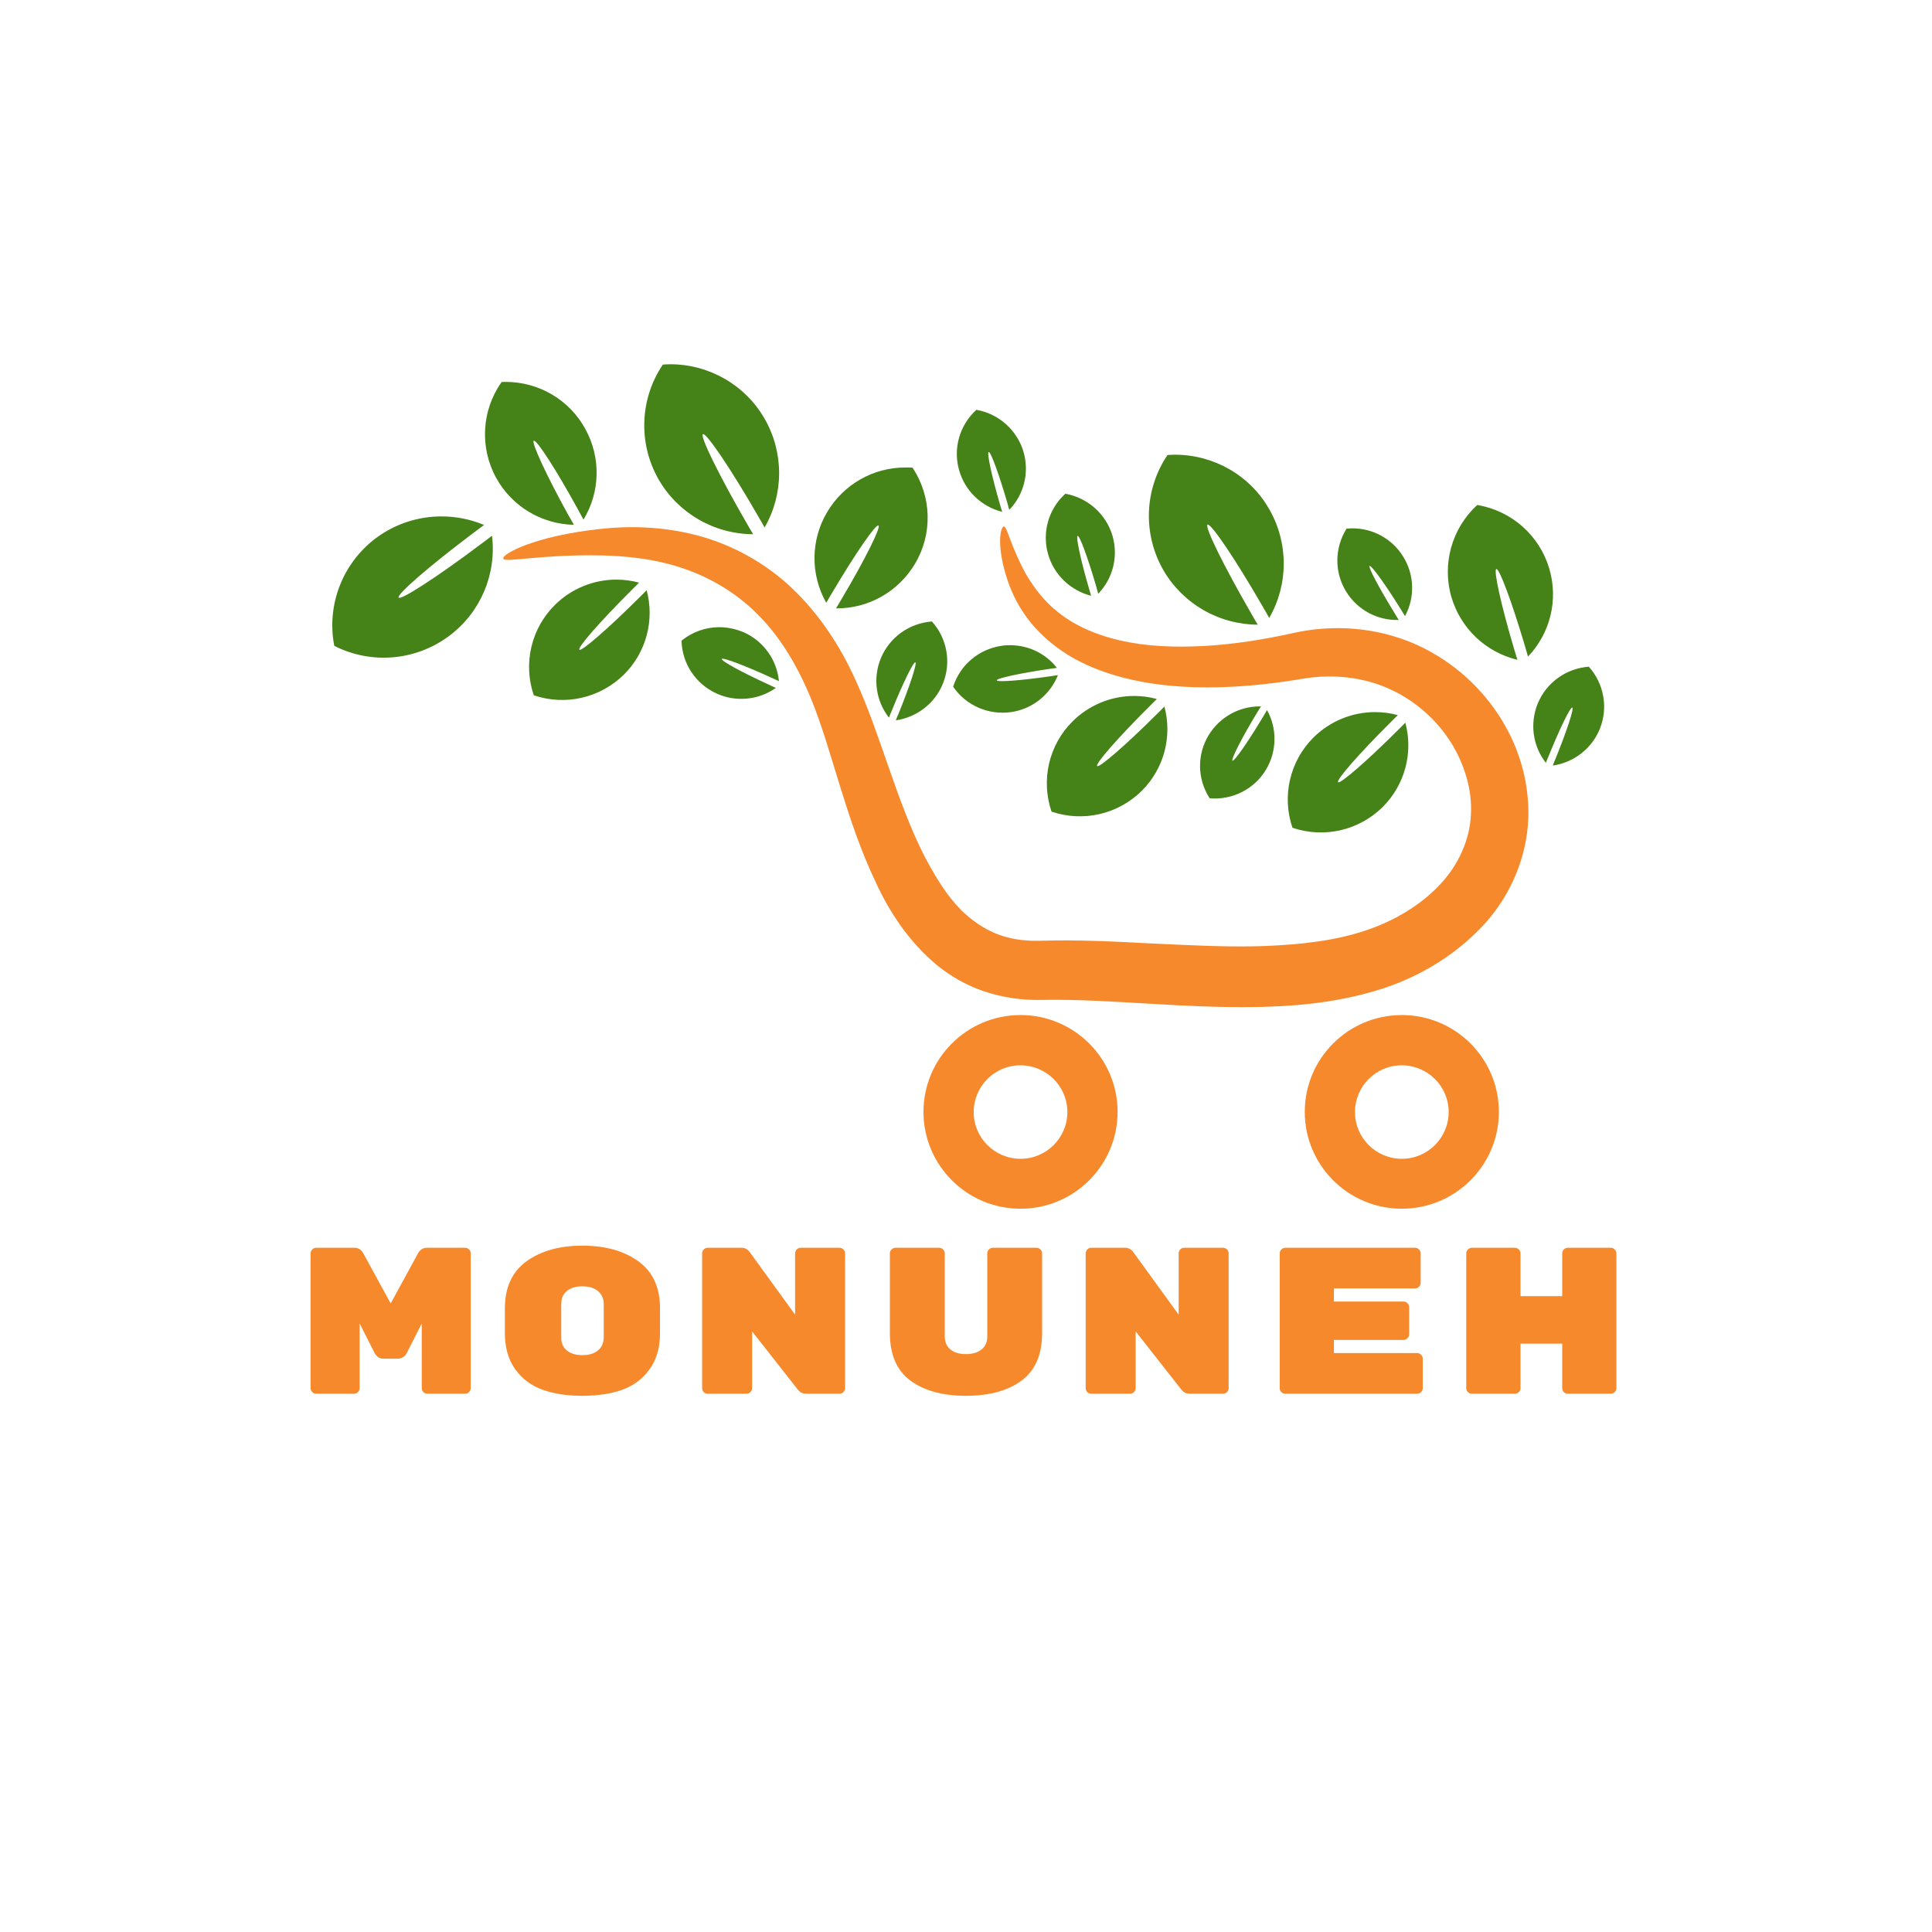 <svg xmlns="http://www.w3.org/2000/svg" xmlns:xlink="http://www.w3.org/1999/xlink" width="500" zoomAndPan="magnify" viewBox="0 0 375 375" height="500" preserveAspectRatio="xMidYMid meet" version="1.0"><defs><g/><clipPath id="67f36bf313"><path d="M 97 102 L 297 102 L 297 234.625 L 97 234.625 Z M 97 102 " clip-rule="nonzero"/></clipPath><clipPath id="2567ef0d26"><path d="M 64 70.715 L 312 70.715 L 312 162 L 64 162 Z M 64 70.715 " clip-rule="nonzero"/></clipPath></defs><g clip-path="url(#67f36bf313)"><path fill="#f7892d" d="M 194.848 102.191 C 194.16 102.258 193.344 106.043 195.598 112.73 C 196.449 115.246 197.855 118.148 200.176 120.988 C 201.977 123.141 204.266 125.199 207.043 126.961 C 209.531 128.527 212.344 129.797 215.418 130.777 C 221.141 132.605 227.418 133.422 234.32 133.422 C 240.27 133.422 246.484 132.832 252.992 131.723 C 258.551 130.809 264.797 131.332 270.227 133.977 C 274.773 136.129 278.926 139.75 281.738 144.289 C 284.258 148.398 285.793 153.359 285.5 158.156 C 285.305 162.887 283.113 167.816 279.645 171.535 C 275.852 175.648 270.684 178.746 264.961 180.641 C 259.109 182.598 252.633 183.316 245.797 183.609 C 245.078 183.641 244.359 183.641 243.641 183.676 C 237.195 183.805 230.527 183.445 223.984 183.152 C 216.594 182.762 209.398 182.367 201.941 182.598 C 199.328 182.664 196.809 182.402 194.551 181.652 C 192.492 181 190.531 179.922 188.797 178.582 C 184.969 175.746 182.094 171.207 179.605 166.508 C 176.793 161.094 174.637 155.055 172.609 149.281 C 170.484 143.211 168.617 137.566 165.969 131.789 C 162.602 124.383 158.09 118.02 152.594 113.125 C 147.199 108.391 141.113 105.453 135.359 103.922 C 128.262 102.062 121.59 102.094 116.426 102.68 C 103.734 104.051 97.422 107.543 97.684 108.426 C 97.914 109.305 104.816 107.574 116.688 107.805 C 121.461 107.902 127.512 108.457 133.332 110.578 C 138.043 112.273 142.914 115.082 147 119.191 C 151.285 123.434 154.688 128.984 157.402 135.574 C 159.559 140.859 161.062 146.211 163.027 152.543 C 164.859 158.449 166.984 164.977 170.023 171.34 C 172.609 176.918 176.305 182.727 181.895 187.363 C 184.547 189.516 187.621 191.277 191.02 192.418 C 194.715 193.66 198.543 194.184 202.305 194.082 C 209.137 193.953 216.004 194.41 223.461 194.836 C 230.004 195.227 236.938 195.586 243.934 195.453 C 244.719 195.453 245.504 195.422 246.289 195.391 C 253.777 195.16 261.363 194.184 268.723 191.766 C 276.148 189.285 282.918 185.043 288.148 179.336 C 293.348 173.59 296.391 166.215 296.652 158.68 C 296.848 151.27 294.559 144.289 290.766 138.609 C 286.613 132.344 280.824 127.676 274.414 124.902 C 266.695 121.609 258.488 121.25 251.293 122.816 C 245.242 124.152 239.586 125.035 234.156 125.359 C 227.812 125.719 222.352 125.457 217.312 124.285 C 214.633 123.664 212.211 122.816 210.055 121.77 C 207.633 120.598 205.605 119.16 203.938 117.594 C 201.781 115.57 200.211 113.285 199.066 111.297 C 196.121 105.91 195.5 102.223 194.848 102.191 Z M 198.086 197.02 C 187.684 197.02 179.246 205.441 179.246 215.816 C 179.246 226.195 187.684 234.613 198.086 234.613 C 208.484 234.613 216.922 226.195 216.922 215.816 C 216.922 205.441 208.484 197.02 198.086 197.02 Z M 272.09 197.02 C 261.691 197.02 253.254 205.441 253.254 215.816 C 253.254 226.195 261.691 234.613 272.09 234.613 C 282.492 234.613 290.93 226.195 290.93 215.816 C 290.93 205.441 282.492 197.02 272.09 197.02 Z M 198.051 206.777 C 203.086 206.777 207.176 210.824 207.176 215.848 C 207.176 220.844 203.121 224.922 198.086 224.922 C 193.082 224.922 188.992 220.875 188.992 215.848 C 188.992 210.855 193.047 206.777 198.051 206.777 Z M 272.059 206.777 C 277.094 206.777 281.184 210.824 281.184 215.848 C 281.184 220.844 277.129 224.922 272.09 224.922 C 267.09 224.922 263 220.875 263 215.848 C 263 210.855 267.055 206.777 272.059 206.777 Z M 272.059 206.777 " fill-opacity="1" fill-rule="nonzero"/></g><g clip-path="url(#2567ef0d26)"><path fill="#458217" d="M 130.094 70.703 C 129.605 70.703 129.145 70.734 128.656 70.766 C 124.141 77.457 123.848 86.137 127.871 93.121 C 131.664 99.645 138.629 103.66 146.184 103.691 C 145.727 102.941 145.27 102.16 144.812 101.344 C 139.578 92.273 135.816 84.637 136.438 84.277 C 137.059 83.918 141.836 90.965 147.066 100.039 C 147.523 100.82 147.984 101.605 148.406 102.387 C 152.168 95.859 152.168 87.801 148.406 81.273 C 144.648 74.715 137.648 70.703 130.094 70.703 Z M 98.176 74.129 C 97.883 74.129 97.621 74.129 97.359 74.16 C 93.465 79.645 93.074 86.887 96.312 92.762 C 99.352 98.277 105.109 101.734 111.387 101.867 C 111.027 101.211 110.668 100.559 110.277 99.906 C 106.059 92.273 103.082 85.809 103.605 85.551 C 104.129 85.254 107.988 91.227 112.172 98.863 C 112.531 99.547 112.891 100.199 113.254 100.855 C 116.523 95.469 116.652 88.781 113.613 83.266 C 110.539 77.621 104.617 74.129 98.176 74.129 Z M 189.516 79.547 C 186.246 82.516 184.938 87.082 186.18 91.324 C 187.324 95.305 190.531 98.34 194.52 99.352 C 194.391 98.895 194.227 98.406 194.094 97.918 C 192.492 92.402 191.512 87.832 191.902 87.734 C 192.297 87.637 193.898 92.012 195.5 97.523 C 195.633 98.016 195.762 98.473 195.895 98.961 C 198.77 95.992 199.816 91.719 198.672 87.734 C 197.43 83.492 193.867 80.297 189.516 79.547 Z M 228.039 88.258 C 227.551 88.258 227.094 88.289 226.602 88.324 C 222.09 95.012 221.793 103.691 225.816 110.676 C 229.609 117.203 236.574 121.215 244.129 121.25 C 243.672 120.5 243.215 119.715 242.758 118.898 C 237.523 109.828 233.762 102.191 234.383 101.832 C 235.008 101.473 239.781 108.523 245.012 117.594 C 245.473 118.379 245.93 119.16 246.355 119.945 C 250.113 113.418 250.113 105.355 246.355 98.832 C 242.625 92.273 235.629 88.258 228.039 88.258 Z M 175.715 90.738 C 169.469 90.738 163.715 94.035 160.539 99.418 C 157.336 104.836 157.27 111.523 160.379 117.008 C 160.738 116.355 161.129 115.703 161.523 115.047 C 165.969 107.543 169.992 101.668 170.516 101.996 C 171.039 102.289 167.867 108.652 163.418 116.16 C 163.027 116.812 162.633 117.465 162.273 118.082 C 168.586 118.148 174.406 114.82 177.613 109.402 C 181.047 103.629 180.852 96.383 177.121 90.77 C 176.664 90.738 176.207 90.738 175.715 90.738 Z M 206.785 95.828 C 203.512 98.797 202.203 103.367 203.449 107.609 C 204.594 111.59 207.797 114.625 211.785 115.637 C 211.656 115.18 211.492 114.691 211.363 114.199 C 209.758 108.684 208.777 104.117 209.172 104.02 C 209.562 103.922 211.164 108.293 212.77 113.809 C 212.898 114.297 213.031 114.754 213.16 115.246 C 216.039 112.273 217.086 108 215.941 104.02 C 214.699 99.777 211.133 96.613 206.785 95.828 Z M 286.742 98.016 C 281.773 102.551 279.844 109.535 281.738 115.961 C 283.539 122 288.41 126.602 294.527 128.07 C 294.297 127.352 294.102 126.633 293.871 125.914 C 291.387 117.562 289.848 110.609 290.438 110.449 C 291.027 110.285 293.48 116.941 295.965 125.297 C 296.195 126.047 296.391 126.766 296.586 127.449 C 300.938 122.879 302.504 116.387 300.707 110.352 C 298.809 103.922 293.383 99.125 286.742 98.016 Z M 85.684 100.234 C 81.07 100.234 76.59 101.734 72.93 104.477 C 66.488 109.34 63.348 117.43 64.883 125.359 C 72.078 129.016 80.746 128.266 87.219 123.402 C 93.27 118.867 96.41 111.461 95.496 103.988 C 94.809 104.543 94.055 105.062 93.336 105.617 C 84.965 111.918 77.801 116.551 77.375 115.996 C 76.953 115.406 83.395 109.828 91.766 103.531 C 92.52 102.977 93.238 102.422 93.957 101.898 C 91.34 100.789 88.527 100.234 85.684 100.234 Z M 262.445 102.551 C 262.086 102.551 261.727 102.582 261.363 102.617 C 259.012 106.367 258.977 111.102 261.301 114.852 C 263.492 118.379 267.348 120.465 271.504 120.336 C 271.242 119.91 270.98 119.52 270.719 119.062 C 267.711 114.168 265.52 110.055 265.844 109.859 C 266.172 109.664 268.918 113.449 271.93 118.312 C 272.191 118.734 272.453 119.16 272.711 119.586 C 274.676 115.961 274.543 111.523 272.352 108.031 C 270.262 104.605 266.465 102.52 262.445 102.551 Z M 119.629 112.504 C 115.148 112.504 110.832 114.297 107.66 117.465 C 103.082 122.031 101.512 128.82 103.605 134.953 C 109.754 137.043 116.523 135.477 121.133 130.906 C 125.418 126.633 127.086 120.402 125.516 114.559 C 125.023 115.082 124.504 115.57 123.98 116.094 C 118.027 122.031 112.859 126.504 112.469 126.109 C 112.043 125.688 116.555 120.562 122.508 114.625 C 123.031 114.102 123.555 113.582 124.043 113.09 C 122.605 112.699 121.133 112.504 119.629 112.504 Z M 180.883 120.629 C 176.469 120.957 172.609 123.73 170.941 127.84 C 169.402 131.66 169.992 136.031 172.543 139.293 C 172.707 138.836 172.902 138.379 173.098 137.926 C 175.258 132.605 177.285 128.43 177.676 128.559 C 178.035 128.723 176.598 133.129 174.441 138.445 C 174.242 138.902 174.047 139.359 173.883 139.816 C 177.973 139.23 181.473 136.52 183.008 132.703 C 184.676 128.625 183.859 123.926 180.883 120.629 Z M 139.578 121.738 C 136.93 121.738 134.344 122.684 132.285 124.348 C 132.383 128.754 135 132.734 139.055 134.594 C 142.816 136.324 147.23 135.902 150.598 133.52 C 150.141 133.324 149.715 133.129 149.258 132.898 C 144.027 130.516 139.938 128.266 140.102 127.906 C 140.266 127.547 144.648 129.211 149.848 131.594 C 150.305 131.789 150.762 132.016 151.188 132.215 C 150.797 128.102 148.246 124.512 144.484 122.781 C 142.914 122.098 141.246 121.738 139.578 121.738 Z M 196.055 125.23 C 195.5 125.23 194.91 125.262 194.355 125.359 C 189.973 126.012 186.344 129.082 185.004 133.289 C 187.488 136.945 191.871 138.836 196.254 138.219 C 200.34 137.629 203.809 134.891 205.344 131.039 C 204.855 131.105 204.363 131.203 203.871 131.266 C 198.184 132.082 193.539 132.441 193.473 132.051 C 193.406 131.66 197.984 130.68 203.676 129.832 C 204.168 129.766 204.656 129.699 205.148 129.637 C 202.957 126.828 199.59 125.23 196.055 125.23 Z M 308.391 129.406 C 303.977 129.734 300.117 132.508 298.449 136.617 C 296.914 140.438 297.5 144.809 300.055 148.074 C 300.215 147.617 300.414 147.16 300.609 146.703 C 302.766 141.383 304.793 137.207 305.188 137.336 C 305.547 137.5 304.109 141.906 301.949 147.223 C 301.754 147.68 301.559 148.137 301.395 148.594 C 305.48 148.008 308.98 145.297 310.52 141.48 C 312.188 137.371 311.336 132.703 308.391 129.406 Z M 220.125 135.086 C 215.645 135.086 211.328 136.879 208.156 140.047 C 203.578 144.613 202.008 151.402 204.102 157.535 C 210.25 159.625 217.02 158.059 221.629 153.488 C 225.914 149.215 227.582 142.98 226.012 137.141 C 225.523 137.664 225 138.152 224.477 138.676 C 218.523 144.613 213.355 149.086 212.965 148.691 C 212.539 148.27 217.051 143.145 223.004 137.207 C 223.527 136.684 224.051 136.16 224.543 135.672 C 223.102 135.281 221.598 135.086 220.125 135.086 Z M 244.523 137.109 C 240.434 137.109 236.676 139.262 234.582 142.723 C 232.293 146.508 232.391 151.27 234.809 154.957 C 239.227 155.316 243.477 153.164 245.734 149.379 C 247.859 145.82 247.922 141.414 245.93 137.824 C 245.668 138.25 245.438 138.676 245.176 139.098 C 242.234 144.027 239.551 147.844 239.227 147.648 C 238.898 147.453 240.992 143.277 243.965 138.379 C 244.227 137.957 244.488 137.531 244.75 137.109 C 244.652 137.109 244.59 137.109 244.523 137.109 Z M 266.891 138.219 C 262.41 138.219 258.094 140.012 254.922 143.176 C 250.344 147.746 248.773 154.535 250.867 160.668 C 257.016 162.758 263.785 161.191 268.395 156.621 C 272.68 152.348 274.348 146.113 272.777 140.273 C 272.289 140.797 271.766 141.285 271.242 141.809 C 265.289 147.746 260.121 152.215 259.73 151.824 C 259.305 151.402 263.816 146.277 269.77 140.34 C 270.293 139.816 270.816 139.293 271.309 138.805 C 269.902 138.414 268.395 138.219 266.891 138.219 Z M 266.891 138.219 " fill-opacity="1" fill-rule="nonzero"/></g><g fill="#f7892d" fill-opacity="1"><g transform="translate(58.631, 270.517)"><g><path d="M 24.234 -28.328 L 31.641 -28.328 C 31.941 -28.328 32.195 -28.219 32.406 -28 C 32.625 -27.789 32.734 -27.535 32.734 -27.234 L 32.734 -1.094 C 32.734 -0.789 32.625 -0.531 32.406 -0.312 C 32.195 -0.102 31.941 0 31.641 0 L 24.328 0 C 24.023 0 23.766 -0.102 23.547 -0.312 C 23.336 -0.531 23.234 -0.789 23.234 -1.094 L 23.234 -13.641 L 20.281 -7.812 C 20.113 -7.488 19.867 -7.238 19.547 -7.062 C 19.223 -6.883 18.898 -6.797 18.578 -6.797 L 15.828 -6.797 C 15.367 -6.797 14.988 -6.914 14.688 -7.156 C 14.395 -7.406 14.207 -7.625 14.125 -7.812 L 11.172 -13.641 L 11.172 -1.094 C 11.172 -0.789 11.062 -0.531 10.844 -0.312 C 10.625 -0.102 10.367 0 10.078 0 L 2.75 0 C 2.457 0 2.203 -0.102 1.984 -0.312 C 1.766 -0.531 1.656 -0.789 1.656 -1.094 L 1.656 -27.234 C 1.656 -27.535 1.766 -27.789 1.984 -28 C 2.203 -28.219 2.457 -28.328 2.75 -28.328 L 10.156 -28.328 C 10.914 -28.328 11.492 -27.961 11.891 -27.234 L 17.203 -17.516 L 22.5 -27.234 C 22.906 -27.961 23.484 -28.328 24.234 -28.328 Z M 24.234 -28.328 "/></g></g></g><g fill="#f7892d" fill-opacity="1"><g transform="translate(95.855, 270.517)"><g><path d="M 32.25 -16.625 L 32.25 -11.703 C 32.25 -8.922 31.57 -6.598 30.219 -4.734 C 28.875 -2.867 27.109 -1.547 24.922 -0.766 C 22.742 0.016 20.172 0.406 17.203 0.406 C 14.234 0.406 11.656 0.016 9.469 -0.766 C 7.281 -1.547 5.508 -2.867 4.156 -4.734 C 2.812 -6.598 2.141 -8.945 2.141 -11.781 L 2.141 -16.547 C 2.141 -20.617 3.535 -23.664 6.328 -25.688 C 9.117 -27.719 12.738 -28.734 17.188 -28.734 C 21.645 -28.734 25.27 -27.719 28.062 -25.688 C 30.852 -23.664 32.25 -20.645 32.25 -16.625 Z M 13.078 -17.406 L 13.078 -10.922 C 13.078 -9.816 13.445 -8.969 14.188 -8.375 C 14.926 -7.781 15.926 -7.484 17.188 -7.484 C 18.457 -7.484 19.461 -7.785 20.203 -8.391 C 20.953 -9.004 21.328 -9.863 21.328 -10.969 L 21.328 -17.359 C 21.328 -18.461 20.953 -19.316 20.203 -19.922 C 19.461 -20.535 18.457 -20.844 17.188 -20.844 C 15.926 -20.844 14.926 -20.547 14.188 -19.953 C 13.445 -19.359 13.078 -18.508 13.078 -17.406 Z M 13.078 -17.406 "/></g></g></g><g fill="#f7892d" fill-opacity="1"><g transform="translate(133.079, 270.517)"><g><path d="M 22.344 -28.328 L 29.859 -28.328 C 30.16 -28.328 30.414 -28.219 30.625 -28 C 30.844 -27.789 30.953 -27.535 30.953 -27.234 L 30.953 -1.094 C 30.953 -0.789 30.844 -0.531 30.625 -0.312 C 30.414 -0.102 30.16 0 29.859 0 L 23.344 0 C 22.695 0 22.16 -0.281 21.734 -0.844 L 12.906 -12.094 L 12.906 -1.094 C 12.906 -0.789 12.797 -0.531 12.578 -0.312 C 12.367 -0.102 12.113 0 11.812 0 L 4.297 0 C 3.992 0 3.734 -0.102 3.516 -0.312 C 3.305 -0.531 3.203 -0.789 3.203 -1.094 L 3.203 -27.234 C 3.203 -27.535 3.305 -27.789 3.516 -28 C 3.734 -28.219 3.992 -28.328 4.297 -28.328 L 10.844 -28.328 C 11.488 -28.328 12.016 -28.055 12.422 -27.516 L 21.25 -15.344 L 21.25 -27.234 C 21.25 -27.535 21.352 -27.789 21.562 -28 C 21.781 -28.219 22.039 -28.328 22.344 -28.328 Z M 22.344 -28.328 "/></g></g></g><g fill="#f7892d" fill-opacity="1"><g transform="translate(170.303, 270.517)"><g><path d="M 27.984 -2.547 C 25.328 -0.578 21.734 0.406 17.203 0.406 C 12.672 0.406 9.07 -0.578 6.406 -2.547 C 3.75 -4.516 2.422 -7.594 2.422 -11.781 L 2.422 -27.234 C 2.422 -27.535 2.531 -27.789 2.75 -28 C 2.969 -28.219 3.223 -28.328 3.516 -28.328 L 11.984 -28.328 C 12.273 -28.328 12.531 -28.219 12.75 -28 C 12.969 -27.789 13.078 -27.535 13.078 -27.234 L 13.078 -11.125 C 13.078 -10.02 13.445 -9.172 14.188 -8.578 C 14.926 -7.984 15.926 -7.688 17.188 -7.688 C 18.457 -7.688 19.461 -7.984 20.203 -8.578 C 20.953 -9.172 21.328 -10.02 21.328 -11.125 L 21.328 -27.234 C 21.328 -27.535 21.43 -27.789 21.641 -28 C 21.859 -28.219 22.117 -28.328 22.422 -28.328 L 30.875 -28.328 C 31.176 -28.328 31.43 -28.219 31.641 -28 C 31.859 -27.789 31.969 -27.535 31.969 -27.234 L 31.969 -11.781 C 31.969 -7.594 30.641 -4.516 27.984 -2.547 Z M 27.984 -2.547 "/></g></g></g><g fill="#f7892d" fill-opacity="1"><g transform="translate(207.526, 270.517)"><g><path d="M 22.344 -28.328 L 29.859 -28.328 C 30.16 -28.328 30.414 -28.219 30.625 -28 C 30.844 -27.789 30.953 -27.535 30.953 -27.234 L 30.953 -1.094 C 30.953 -0.789 30.844 -0.531 30.625 -0.312 C 30.414 -0.102 30.16 0 29.859 0 L 23.344 0 C 22.695 0 22.16 -0.281 21.734 -0.844 L 12.906 -12.094 L 12.906 -1.094 C 12.906 -0.789 12.797 -0.531 12.578 -0.312 C 12.367 -0.102 12.113 0 11.812 0 L 4.297 0 C 3.992 0 3.734 -0.102 3.516 -0.312 C 3.305 -0.531 3.203 -0.789 3.203 -1.094 L 3.203 -27.234 C 3.203 -27.535 3.305 -27.789 3.516 -28 C 3.734 -28.219 3.992 -28.328 4.297 -28.328 L 10.844 -28.328 C 11.488 -28.328 12.016 -28.055 12.422 -27.516 L 21.25 -15.344 L 21.25 -27.234 C 21.25 -27.535 21.352 -27.789 21.562 -28 C 21.781 -28.219 22.039 -28.328 22.344 -28.328 Z M 22.344 -28.328 "/></g></g></g><g fill="#f7892d" fill-opacity="1"><g transform="translate(244.75, 270.517)"><g><path d="M 14.156 -7.891 L 30.312 -7.891 C 30.602 -7.891 30.859 -7.781 31.078 -7.562 C 31.297 -7.352 31.406 -7.098 31.406 -6.797 L 31.406 -1.094 C 31.406 -0.789 31.297 -0.531 31.078 -0.312 C 30.859 -0.102 30.602 0 30.312 0 L 4.734 0 C 4.441 0 4.188 -0.102 3.969 -0.312 C 3.75 -0.531 3.641 -0.789 3.641 -1.094 L 3.641 -27.234 C 3.641 -27.535 3.75 -27.789 3.969 -28 C 4.188 -28.219 4.441 -28.328 4.734 -28.328 L 29.906 -28.328 C 30.195 -28.328 30.453 -28.219 30.672 -28 C 30.891 -27.789 31 -27.535 31 -27.234 L 31 -21.531 C 31 -21.227 30.891 -20.969 30.672 -20.75 C 30.453 -20.539 30.195 -20.438 29.906 -20.438 L 14.156 -20.438 L 14.156 -17.891 L 27.688 -17.891 C 27.977 -17.891 28.227 -17.781 28.438 -17.562 C 28.656 -17.344 28.766 -17.086 28.766 -16.797 L 28.766 -11.531 C 28.766 -11.238 28.656 -10.984 28.438 -10.766 C 28.227 -10.547 27.977 -10.438 27.688 -10.438 L 14.156 -10.438 Z M 14.156 -7.891 "/></g></g></g><g fill="#f7892d" fill-opacity="1"><g transform="translate(281.974, 270.517)"><g><path d="M 22.344 -28.328 L 30.672 -28.328 C 30.973 -28.328 31.227 -28.219 31.438 -28 C 31.656 -27.789 31.766 -27.535 31.766 -27.234 L 31.766 -1.094 C 31.766 -0.789 31.656 -0.531 31.438 -0.312 C 31.227 -0.102 30.973 0 30.672 0 L 22.344 0 C 22.039 0 21.781 -0.102 21.562 -0.312 C 21.352 -0.531 21.25 -0.789 21.25 -1.094 L 21.25 -9.719 L 13.156 -9.719 L 13.156 -1.094 C 13.156 -0.789 13.047 -0.531 12.828 -0.312 C 12.609 -0.102 12.352 0 12.062 0 L 3.719 0 C 3.426 0 3.172 -0.098 2.953 -0.297 C 2.734 -0.504 2.625 -0.77 2.625 -1.094 L 2.625 -27.234 C 2.625 -27.535 2.734 -27.789 2.953 -28 C 3.172 -28.219 3.426 -28.328 3.719 -28.328 L 12.062 -28.328 C 12.352 -28.328 12.609 -28.219 12.828 -28 C 13.047 -27.789 13.156 -27.535 13.156 -27.234 L 13.156 -18.938 L 21.25 -18.938 L 21.25 -27.234 C 21.25 -27.535 21.352 -27.789 21.562 -28 C 21.781 -28.219 22.039 -28.328 22.344 -28.328 Z M 22.344 -28.328 "/></g></g></g></svg>